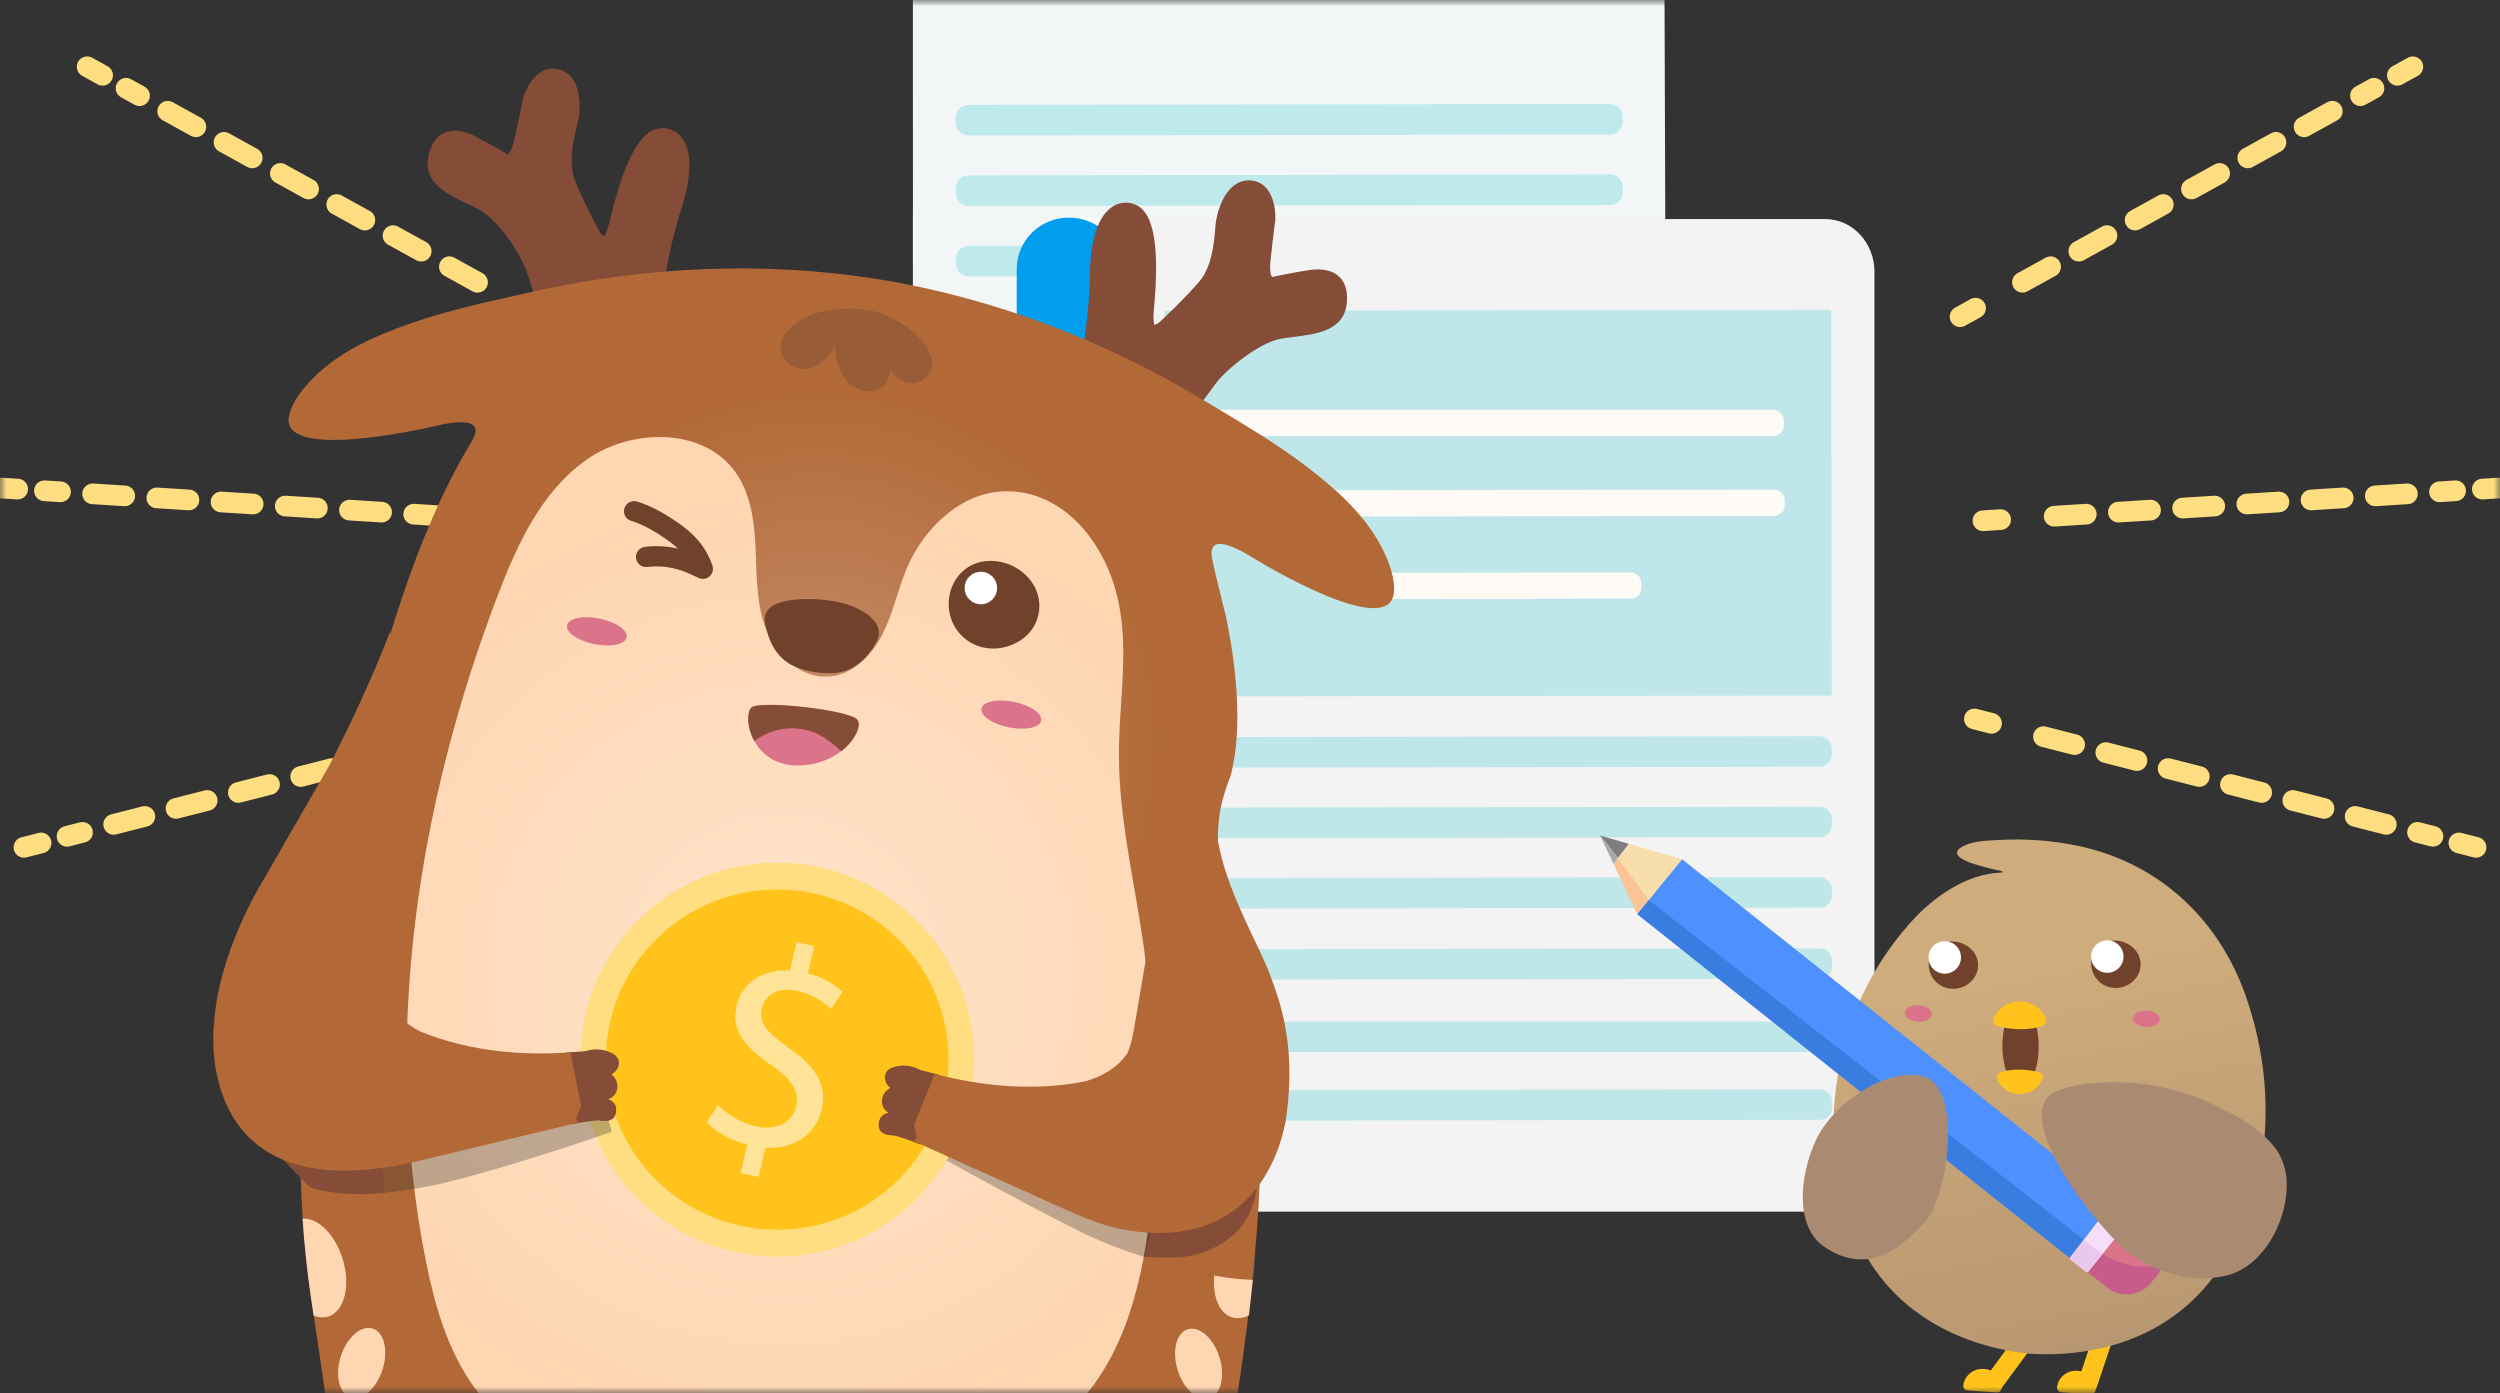 <svg xmlns="http://www.w3.org/2000/svg" xmlns:xlink="http://www.w3.org/1999/xlink" width="192" height="107" viewBox="0 0 192 107">
    <rect x="0" y="0" width="192" height="107" fill="#333333" stroke="none"/>
    <defs>
        <radialGradient id="prpyviz8vc" cx="48.268%" cy="30.281%" r="50.578%" fx="48.268%" fy="30.281%" gradientTransform="matrix(1 0 0 .706 0 .089)">
            <stop offset="8%" stop-color="#C48B65"/>
            <stop offset="61%" stop-color="#B26937"/>
        </radialGradient>
        <radialGradient id="nlq18er67d" cx="51.505%" cy="49.998%" r="62.472%" fx="51.505%" fy="49.998%" gradientTransform="matrix(1 0 0 .702 0 .15)">
            <stop offset="0%" stop-color="#FFE4CB"/>
            <stop offset="100%" stop-color="#FFD6B2"/>
        </radialGradient>
        <linearGradient id="wbgbn7bu0e" x1="45.432%" x2="59.38%" y1="26.04%" y2="108.936%">
            <stop offset="0%" stop-color="#CEAC7C"/>
            <stop offset="66%" stop-color="#BE9B72"/>
            <stop offset="83%" stop-color="#BB9972"/>
            <stop offset="94%" stop-color="#B29272"/>
            <stop offset="100%" stop-color="#AA8B72"/>
        </linearGradient>
        <path id="i7d6xhpp6a" d="M0 0H192V107H0z"/>
    </defs>
    <g fill="none" fill-rule="evenodd">
        <g>
            <g>
                <g transform="translate(-323 -125) translate(49 53) translate(274 72)">
                    <mask id="s98mx48i0b" fill="#fff">
                        <use xlink:href="#i7d6xhpp6a"/>
                    </mask>
                    <g mask="url(#s98mx48i0b)">
                        <path stroke="#FFDE82" stroke-linecap="round" stroke-linejoin="round" stroke-width="1.587" d="M41.465 24.323L40.277 23.666"/>
                        <path stroke="#FFDE82" stroke-dasharray="2.471" stroke-linecap="round" stroke-linejoin="round" stroke-width="1.587" d="M36.676 21.679L9.681 6.778"/>
                        <path stroke="#FFDE82" stroke-linecap="round" stroke-linejoin="round" stroke-width="1.587" d="M7.881 5.783L6.693 5.128M39.708 39.992L38.35 39.906"/>
                        <path stroke="#FFDE82" stroke-dasharray="2.471" stroke-linecap="round" stroke-linejoin="round" stroke-width="1.587" d="M34.239 39.645L3.412 37.692"/>
                        <path stroke="#FFDE82" stroke-linecap="round" stroke-linejoin="round" stroke-width="1.587" d="M1.356 37.561L0 37.476M40.367 55.215L39.05 55.552"/>
                        <path stroke="#FFDE82" stroke-dasharray="2.471" stroke-linecap="round" stroke-linejoin="round" stroke-width="1.587" d="M35.062 56.574L5.149 64.229"/>
                        <path stroke="#FFDE82" stroke-linecap="round" stroke-linejoin="round" stroke-width="1.587" d="M3.156 64.738L1.839 65.075M150.535 24.323L151.723 23.666"/>
                        <path stroke="#FFDE82" stroke-dasharray="2.471" stroke-linecap="round" stroke-linejoin="round" stroke-width="1.587" d="M155.324 21.679L182.319 6.778"/>
                        <path stroke="#FFDE82" stroke-linecap="round" stroke-linejoin="round" stroke-width="1.587" d="M184.119 5.783L185.307 5.128M152.292 39.992L153.65 39.906"/>
                        <path stroke="#FFDE82" stroke-dasharray="2.471" stroke-linecap="round" stroke-linejoin="round" stroke-width="1.587" d="M157.761 39.645L188.588 37.692"/>
                        <path stroke="#FFDE82" stroke-linecap="round" stroke-linejoin="round" stroke-width="1.587" d="M190.642 37.561L192 37.476M151.633 55.215L152.95 55.552"/>
                        <path stroke="#FFDE82" stroke-dasharray="2.471" stroke-linecap="round" stroke-linejoin="round" stroke-width="1.587" d="M156.938 56.574L186.851 64.229"/>
                        <path stroke="#FFDE82" stroke-linecap="round" stroke-linejoin="round" stroke-width="1.587" d="M188.844 64.738L190.161 65.075"/>
                        <g fill-rule="nonzero" transform="translate(16.38)">
                            <rect width="7.935" height="29.143" x="53.731" y="14.082" fill="#F2F6F7" rx="2.417" transform="rotate(-180 57.699 28.654)"/>
                            <path fill="#F2F6F7" d="M57.699 43.227h8.132c1.22 0 2.209-.98 2.209-2.191v-23.39h-9.872l-.47 25.581z"/>
                            <path fill="#F2F6F7" d="M53.736 29.231L111.554 29.231 111.456 0 53.729 0z"/>
                            <g fill="#39C8D0" opacity=".28">
                                <path d="M.97.035h49.268c.535 0 .968.434.968.969v.41c0 .535-.433.969-.968.969H.97c-.535 0-.968-.434-.968-.969v-.41C.002.468.435.034.97.034z" transform="translate(57.03 7.985) rotate(-.08 25.604 1.21)"/>
                                <path d="M.977 5.447h49.269c.534 0 .968.434.968.969v.41c0 .535-.434.969-.968.969H.977c-.534 0-.968-.434-.968-.969v-.41c0-.535.434-.969.968-.969z" transform="translate(57.03 7.985) rotate(-.08 25.612 6.621)"/>
                                <path d="M.985 10.861h49.268c.535 0 .968.434.968.969v.41c0 .535-.433.969-.968.969H.985c-.535 0-.968-.434-.968-.969v-.41c0-.535.433-.969.968-.969z" transform="translate(57.03 7.985) rotate(-.08 25.62 12.035)"/>
                            </g>
                            <path fill="#FFF" d="M65.868 16.74L71.406 23.54 70.01 16.74z"/>
                            <path fill="#009EED" d="M65.72 45.858c1.057.008 2.074-.402 2.827-1.138.753-.736 1.18-1.74 1.188-2.789v-21.29c-.007-1.049-.435-2.052-1.188-2.788-.753-.737-1.77-1.146-2.827-1.138-2.202-.016-4 1.741-4.017 3.927v21.29c.017 2.184 1.815 3.942 4.017 3.926z"/>
                            <path fill="#F3F3F3" d="M69.887 93.057h57.691V20.873c0-2.234-1.693-4.05-3.781-4.05H69.806l.081 76.234z"/>
                            <path fill="#009EED" d="M65.498 43.407L68.792 43.385 68.586 41.238z"/>
                            <path fill="#39C8D0" fill-opacity=".28" d="M73.071 23.831L124.275 23.831 124.276 53.456 73.071 53.455z" transform="rotate(-.08 98.673 38.643)"/>
                            <rect width="44.02" height="2.018" x="76.603" y="31.47" fill="#FEFAF6" rx=".832"/>
                            <path fill="#FEFAF6" d="M77.494 37.634h42.356c.46 0 .832.373.832.832v.355c0 .46-.373.832-.832.832H77.494c-.46 0-.832-.373-.832-.833v-.354c0-.46.372-.832.832-.832z" transform="rotate(-.08 98.672 38.643)"/>
                            <path fill="#FEFAF6" d="M88.517 43.975h20.33c.46 0 .832.373.832.833v.354c0 .46-.372.832-.832.832h-20.33c-.46 0-.832-.373-.832-.832v-.355c0-.46.373-.832.832-.832z" transform="rotate(-.08 98.682 44.985)"/>
                            <g fill="#39C8D0" opacity=".28">
                                <path d="M.97.035h49.268c.535 0 .968.434.968.969v.41c0 .535-.433.969-.968.969H.97c-.535 0-.968-.434-.968-.969v-.41C.002.468.435.034.97.034z" transform="translate(73.096 56.539) rotate(-.08 25.604 1.21)"/>
                                <path d="M.977 5.45h49.269c.534 0 .968.433.968.968v.41c0 .536-.434.969-.968.969H.977c-.534 0-.968-.434-.968-.969v-.41c0-.535.434-.969.968-.969z" transform="translate(73.096 56.539) rotate(-.08 25.612 6.623)"/>
                                <path d="M.985 10.861h49.268c.535 0 .968.434.968.969v.41c0 .535-.433.969-.968.969H.985c-.535 0-.968-.434-.968-.969v-.41c0-.535.433-.969.968-.969z" transform="translate(73.096 56.539) rotate(-.08 25.62 12.035)"/>
                            </g>
                            <g fill="#39C8D0" opacity=".28" transform="translate(73.01 72.83)">
                                <path d="M1.08.035h49.268c.535 0 .968.434.968.969v.41c0 .535-.433.969-.968.969H1.08c-.535 0-.968-.434-.969-.969v-.41c0-.535.434-.969.969-.969z" transform="rotate(-.08 25.714 1.21)"/>
                                <rect width="51.205" height="2.347" y="5.629" rx=".968"/>
                                <path d="M1.095 10.861h49.268c.535 0 .968.434.968.969v.41c0 .535-.433.969-.968.969H1.095c-.535 0-.968-.434-.968-.969v-.41c0-.535.433-.969.968-.969z" transform="rotate(-.08 25.729 12.035)"/>
                            </g>
                            <path fill="#854C37" d="M35.909 10.488c-.422-.497-1.08-.733-1.726-.618-1.444.225-2.677 2.587-3.77 7.239-.165.71-.335.972-.41 1.06-.126-.1-.233-.222-.315-.36-.05-.093-1.238-2.271-1.894-3.891-.564-1.393-.108-3.245.136-4.242l.062-.252c.174-.738.304-2.25-.325-3.252-.26-.438-.692-.749-1.192-.86-1.5-.332-2.403 1.254-2.696 2.251-.008.024-.014.05-.018.074 0 0-.122.732-.637 3.065-.227 1.006-.506 1.141-.506 1.141-.034-.004-.067-.017-.095-.038-.031-.027-.064-.05-.1-.072-.013 0-1.299-.754-2.328-1.276-.932-.473-1.732-.556-2.378-.243-.646.313-1.02.914-1.206 1.84-.406 1.992 1.491 2.892 3.01 3.608.35.164.68.322.975.484 1.435.792 3.231 3.528 3.641 4.894.454 1.487 2.107 6.139 2.177 6.337.076.212.263.367.487.402.103.016.208.007.306-.027.18-.063.319-.204.38-.382l5.406-1.067c.095.109.225.18.368.203.338.054.657-.175.712-.511.031-.191.072-.495.127-.889.258-1.895.8-5.837 1.83-9.019.856-2.646.85-4.584-.021-5.599zM87.039 23.385c.118-.939-.07-1.652-.558-2.127-.488-.475-1.301-.675-2.335-.513-1.145.173-2.6.48-2.612.482-.038.007-.075.019-.111.033-.037.01-.075.01-.111 0 0 0-.227-.225-.118-1.24.254-2.378.367-3.103.37-3.107.002-.026.002-.051 0-.077.04-1.035-.302-2.826-1.846-2.977-.51-.05-1.019.114-1.404.45-.906.75-1.274 2.228-1.342 2.984 0 .079-.013.164-.022.259-.084 1.022-.24 2.925-1.22 4.066-1.107 1.299-2.832 2.912-3.022 3.088-.124.11-.268.196-.424.254-.043-.108-.12-.41-.052-1.125.453-4.757.024-7.39-1.277-8.05-.574-.314-1.275-.295-1.832.048-1.15.688-1.773 2.525-1.8 5.304-.034 3.344-.775 7.252-1.134 9.136-.072.387-.129.675-.16.88-.039.235.063.472.262.606.198.135.457.144.665.024l4.79 2.7c0 .264.17.498.42.583.252.084.53 0 .691-.21.13-.164 3.174-4.05 4.081-5.33.826-1.168 3.401-3.202 5.013-3.504.333-.06.694-.106 1.077-.153 1.675-.21 3.754-.468 4.01-2.484z"/>
                            <path fill="url(#prpyviz8vc)" d="M89.832 42.233c-1.256-2.55-3.444-4.53-5.668-6.25-2.567-1.984-5.383-3.61-8.162-5.28-7.586-4.562-16.068-7.809-24.84-9.249l-.095-.014-.095-.015c-8.779-1.382-17.861-.957-26.51.994-3.174.714-6.348 1.377-9.423 2.458-2.655.933-5.36 2.126-7.364 4.154-.761.771-1.587 1.766-1.84 2.837-.878 3.567 10.039 1.125 11.208.85 2.619-.62 3.666-.258 2.803 1.182-4.585 7.637-6.716 16.258-9.053 24.753-1.907 6.873-3.17 13.907-3.773 21.01-.549 6.61-.476 13.29.476 19.861 3.594 24.785 4.843 30.986 4.843 30.986s.277 11.252 6.072 10.275c0 0 4.643.304 6.076-4.831 0 0 1.723-12.206 19.219-12.08 0 0 11.252-1.888 17.185 7.721 0 0 2.494 4.028 3.122 6.197.628 2.17 2.65 2.878 5.307 2.989 0 0 3.914 1.165 5.215-4.897l-.138.034s1.244-12.613 2.884-20.865c1.639-8.251 3.865-23.708 2.927-31.503-.572-4.753-1.884-11.902-2.82-16.749-.303-1.566-.31-3.175-.021-4.743.183-.836.435-1.655.755-2.449 1.054-3.886.31-9.064-.324-12.151-.354-1.474-.737-2.943-1.064-4.42-.363-1.638.744-1.654 3.034-.245 1.02.63 10.603 6.364 10.905 2.7.093-1.089-.363-2.29-.841-3.26z"/>
                            <path fill="#854C37" d="M75.798 93.957l4.376-2.925c-.039.801-.599 2.64-1.522 3.522-1.121 1.091-2.574 1.785-4.133 1.975-1.12.151-3.305-.036-3.305-.036s.05-.922.226-2.236l4.358-.3z"/>
                            <ellipse cx="75.67" cy="104.731" fill="#FFD6B2" rx="1.679" ry="2.77" transform="rotate(-17.54 75.67 104.731)"/>
                            <path fill="#FFD6B2" d="M12.237 102.031c-.887-.277-1.98.675-2.444 2.136-.465 1.46-.123 2.862.762 3.15.884.288 1.979-.675 2.444-2.135.464-1.46.122-2.876-.762-3.15zM8.623 101.158c.062-.01.123-.023.184-.04 1.253-.374 1.766-2.347 1.133-4.413-.222-.765-.602-1.475-1.115-2.086-.594-.687-1.304-1.076-1.968-1.026.134 1.983.342 3.959.623 5.927l.227 1.514c.288.124.605.166.916.124z"/>
                            <ellipse cx="29.234" cy="50.351" fill="#DB748A" rx="1" ry="2.475" transform="rotate(-80.8 29.234 50.351)"/>
                            <path fill="#985C37" d="M55.203 27.714v-.056c-.16-.776-.662-1.422-1.24-1.944-.682-.64-1.47-1.157-2.329-1.528-.924-.36-1.914-.525-2.906-.484-.555.015-1.107.071-1.653.169-.422.07-.835.184-1.231.342-.365.152-.712.342-1.034.57-.8.548-1.494 1.38-1.134 2.405.335.874 1.295 1.342 2.197 1.07.787-.294 1.434-.87 1.814-1.615l.08.016c.01.61.14 1.212.387 1.77.245.648.743 1.17 1.38 1.45.242.093.497.148.756.162 1.734 0 1.686-1.63 1.686-1.63s.71 1.126 1.937.986c.184-.037.36-.104.523-.198.535-.295.838-.881.767-1.485z"/>
                            <ellipse cx="63.207" cy="55.809" fill="#DB748A" rx="1" ry="2.475" transform="rotate(-80.8 63.207 55.81)"/>
                            <path fill="url(#nlq18er67d)" d="M70.128 64.56c-.384-2.55-.651-5.108-.558-7.69.113-3.969.832-7.922-.358-11.85-1.109-3.663-4.009-7.213-8.144-7.292-3.498-.068-6.496 2.763-7.829 5.974-.68 1.652-1.045 3.432-1.854 5.027-.81 1.596-2.231 3.052-4.022 3.225-2.109.202-4.018-1.476-4.83-3.418-.811-1.942-.793-4.111-.877-6.21-.084-2.1-.322-4.308-1.533-6.034-2.434-3.468-7.966-3.438-11.444-.997-3.478 2.442-5.346 6.526-6.852 10.48-6.158 16.168-8.883 33.931-5.534 50.896.68 3.472 1.66 6.976 3.739 9.858 2.416 3.347 6.148 5.565 10.055 6.95 6.423 2.279 13.45 2.504 20.162 1.408 4.375-.713 8.79-2.084 12.546-4.363h-.147c.284-.13.558-.273.825-.423.913-.592 1.783-1.247 2.603-1.96 4.063-4.006 5.38-10.142 5.947-15.59.635-6.112.317-12.314-.38-18.405-.368-3.202-1.035-6.386-1.515-9.586z"/>
                            <path fill="#292929" d="M67.613 95.08c-2.22-.965-12.47-6.505-14.127-7.599l2.775-.954.882-1.163 4.696 1.14 10.476 3.99.427.162c-.227 1.917-.862 4.447-1.245 5.876-1.321-.41-2.618-.895-3.884-1.452z" opacity=".3"/>
                            <path fill="#854C37" d="M58.857 72.679v0z"/>
                            <path fill="#FFD6B2" d="M79.824 98.291c-.99-.027-1.976-.138-2.947-.333-.154 1.575.372 2.926 1.38 3.218.06.018.122.031.184.04.378.052.762-.02 1.095-.202.096-.78.182-1.575.263-2.347.1-.968.19-1.935.268-2.903-.074.836-.155 1.678-.243 2.527z"/>
                            <circle cx="43.311" cy="81.379" r="15.129" fill="#FFDE82" transform="rotate(-45 43.31 81.38)"/>
                            <ellipse cx="43.311" cy="81.378" fill="#FFC31B" rx="13.161" ry="13.063"/>
                            <path fill="#FFE498" d="M40.502 90.091l.51-2.185c-1.26-.31-2.478-1.001-3.115-1.717l.862-1.33c.795.816 1.81 1.387 2.922 1.645 1.549.354 2.8-.292 3.088-1.528.277-1.188-.404-2.12-1.866-3.139-2.022-1.375-3.163-2.684-2.72-4.568.417-1.8 2.022-2.864 4.103-2.73l.508-2.184 1.36.31-.487 2.098c.992.236 1.907.721 2.657 1.408l-.877 1.303c-.717-.681-1.608-1.154-2.576-1.366-1.68-.385-2.544.466-2.743 1.332-.263 1.125.412 1.873 2.129 3.085 2.04 1.425 2.906 2.809 2.457 4.726-.397 1.71-1.97 3.036-4.307 2.89l-.524 2.25-1.38-.3z"/>
                            <path fill="#854C37" d="M12.171 91.68h.134v-.032.032c.265-.014.54-.036.823-.06-.109-1.477-.25-4.02-.104-5.944l-.887.16-1.98.353-5.148 2.476c.78.864 1.586 1.705 2.417 2.522 1.09.36 2.612.596 4.745.493z"/>
                            <path fill="#292929" d="M29.991 84.67l-.648-1.305-4.827.248-11.043 1.976-.454.078c-.145 1.924 0 4.467.104 5.943.05 0 .1 0 .152-.013.27-.03.549-.061.832-.097.124-.029.25-.046.377-.052.875-.124 1.795-.288 2.74-.481 4.517-1.04 11.625-3.414 13.377-4.05l-.61-2.247z" opacity=".3"/>
                            <path fill="#854C37" d="M29.996 80.654l-2.895.17c.667 1.762.814 3.677.424 5.518.972-.186 1.956-.335 2.947-.479l-.453-1.67-.023-3.54z"/>
                            <path fill="#854C37" d="M30.932 85.069c-.056-.462-.578-.655-.578-.655.455-.16.737-.612.68-1.087-.034-.325-.202-.621-.464-.82.347-.163.574-.504.589-.886-.027-.396-.279-.745-1.156-.963-.559-.124-1.142-.065-1.664.167l-.293 3.49.476 1.33-.492.247.826.225c.23-.046.465-.07.7-.07l.388.037c.911.08 1.045-.556.988-1.015z"/>
                            <path fill="#B26937" d="M28.25 84.96l-.81-4.081-.29-.02v-.019c-3.137.203-7.28 0-11.254-1.622-1.279-.675-2.267-1.575-2.72-2.752-.113-.613-.156-1.236-.127-1.859l.54-26.141c-1.815 4.856-4.683 10.329-4.683 10.329l-5.27 9.154S.385 73.228.052 78.655c-.057.496-1.202 11.8 10.883 11.232 1.65-.093 3.289-.34 4.892-.74l9.042-2.175 3.174-.765c-.07-.107-.133-.218-.188-.333l.394-.913z"/>
                            <path fill="#70422B" d="M48.38 46.328c-.595-.147-1.201-.244-1.813-.29-.581-.047-1.165-.047-1.746 0-1.002.077-2.65.383-2.455 1.753.247 1.35.775 2.552 1.965 3.234l.093.047c.273.144.561.257.86.337.605.186 1.234.285 1.868.295 1.777.065 2.88-.9 3.68-2.22l.04-.07.018-.034c.946-1.62-1.256-2.725-2.51-3.052zM62.034 49.15c.932-.613 1.467-1.67 1.405-2.779-.1-2.003-2.085-3.443-4.022-3.285-2.947.243-3.929 3.983-1.782 5.882 1.281 1.132 3.134 1.05 4.399.182z"/>
                            <circle cx="58.95" cy="45.16" r="1" fill="#FFF" stroke="#FFF" stroke-width=".5"/>
                            <path fill="#70422B" d="M37.457 44.45c-.079-.014-.155-.04-.226-.077 0 0-.345-.182-.823-.38-.962-.42-2.019-.575-3.061-.45-.277.036-.553-.077-.723-.297-.17-.22-.21-.513-.103-.77.106-.256.342-.436.62-.473.852-.11 1.717-.064 2.552.135-.206-.196-.426-.379-.657-.546-1.102-.797-2.077-1.326-2.895-1.576-.283-.066-.506-.283-.578-.563-.072-.28.019-.577.235-.77.217-.193.523-.25.796-.15 1 .304 2.097.9 3.358 1.8 1.201.87 2.004 1.92 2.387 3.12.083.26.022.543-.16.748-.182.204-.459.298-.729.248h.007z"/>
                            <ellipse cx="29.457" cy="48.485" fill="#DB748A" rx="1" ry="2.337" transform="rotate(-78.56 29.457 48.485)"/>
                            <ellipse cx="61.289" cy="54.88" fill="#DB748A" rx="1" ry="2.337" transform="rotate(-78.56 61.29 54.88)"/>
                            <path fill="#DB748A" d="M41.302 54.35c.522-.618 7.616.167 8.162.92.547.755-1.242 3.57-4.659 3.518-3.416-.052-4.18-3.634-3.503-4.438z"/>
                            <path fill="#854C37" d="M46.385 56.35c.678.358 1.297.813 1.84 1.351 1.101-.86 1.564-1.978 1.246-2.414-.553-.754-7.647-1.54-8.162-.92-.344.407-.315 1.53.245 2.544 1.384-1.056 3.24-1.271 4.831-.56zM52.92 81.837l2.81.705c-.986 1.608-1.491 3.461-1.455 5.344-.92-.367-1.859-.695-2.8-1.017l.762-1.555.683-3.477z"/>
                            <path fill="#854C37" d="M51.17 85.996c.14-.45.68-.536.68-.536-.414-.243-.602-.739-.454-1.192.094-.313.314-.572.608-.718-.31-.226-.468-.604-.41-.981.099-.385.414-.675 1.316-.732.572-.017 1.134.149 1.603.473l-.37 3.483-.718 1.218.435.335-.852.07c-.22-.089-.447-.155-.68-.198l-.39-.039c-.9-.092-.918-.74-.769-1.183z"/>
                            <path fill="#B26937" d="M53.822 86.39l1.56-3.866.288.033v-.018c3.045.781 7.15 1.35 11.36.495 1.386-.425 2.515-1.125 3.202-2.196.225-.58.384-1.184.476-1.8l4.394-25.779c.866 5.106 1.426 8.576 2.215 12.1.789 3.524 2.988 7.268 3.775 9.338.786 2.07 2.04 5.351 1.36 10.736-.038.5-1.24 11.027-12.549 9.001-1.417-.252-2.947-.864-4.668-1.638l-8.47-3.812-2.982-1.35c.089-.092.171-.189.247-.29l-.208-.954z"/>
                            <path fill="#FFC31B" d="M136.454 106.856c-.054-.019-.105-.044-.154-.075-.163-.098-.277-.26-.314-.445-.037-.186.006-.379.12-.531l3.015-4.1c.247-.324.704-.405 1.05-.187.162.098.276.26.314.444.037.185-.005.378-.117.53l-3.016 4.103c-.21.272-.573.377-.898.26z"/>
                            <path fill="#FFC31B" d="M135.983 105.139c-.79-.072-1.492.493-1.587 1.273-.005.096.029.19.094.26.065.071.156.113.253.116l2.199.149c.202.018.382-.125.408-.324.02-.377-.115-.745-.372-1.022s-.616-.44-.995-.452zM143.86 107.065c.339.03.656-.169.775-.486l1.587-4.726c.057-.182.036-.38-.058-.547-.094-.167-.252-.289-.439-.337-.386-.122-.801.075-.948.45l-1.587 4.726c-.057.182-.036.38.058.546.094.167.253.288.439.336.056.019.113.032.172.038z"/>
                            <path fill="#FFC31B" d="M143.186 105.283c-.79-.083-1.5.483-1.587 1.267-.005.096.03.19.095.26.066.071.157.114.254.118l2.2.157c.201.021.382-.123.405-.324.032-.782-.58-1.443-1.367-1.478z"/>
                            <path fill="url(#wbgbn7bu0e)" d="M155.875 75.899c-2.133-5.533-6.575-9.604-12.483-10.898-2.095-.455-4.244-.618-6.384-.484-.907.056-1.893.065-2.707.52-.968.538.12 1.037.714 1.249.742.246 1.5.445 2.267.596 0 0 .351.113-.011.135-2.596.081-5.129 1.861-6.782 3.68-1.991 2.18-3.54 4.72-4.563 7.481-1.996 5.586-2.14 11.796.473 17.246 2.338 4.879 6.838 7.586 12.112 8.419.326.051.655.092.988.123h.075c.333.026.664.04.993.04 5.34.035 10.225-1.905 13.336-6.338 4.34-6.182 4.627-14.327 2.154-21.283-.066-.16-.12-.324-.182-.486z"/>
                            <path fill="#DB748A" d="M131.981 77.915c.03-.349-.41-.675-.981-.715-.572-.04-1.06.2-1.089.549-.03.348.413.675.984.715.572.04 1.064-.2 1.086-.549zM149.493 78.322c.03-.348-.41-.675-.984-.715-.573-.04-1.056.198-1.086.549-.03.351.413.675.984.713.571.039 1.059-.198 1.086-.547z"/>
                            <ellipse cx="138.797" cy="80.339" fill="#70422B" rx="1.392" ry="3.182" transform="rotate(-.3 138.797 80.34)"/>
                            <path fill="#FFC31B" d="M140.374 78.836c.176-.05.312-.19.359-.365.033-.186-.014-.377-.13-.527-.233-.378-.577-.676-.986-.855-.278-.121-.58-.182-.884-.18-.43.003-.851.131-1.208.37-.352.238-.724.607-.808 1.037-.051.195.056.396.248.463.228.083.465.139.707.167.249.044.5.073.753.088.567.038 1.137-.007 1.691-.133.054-.01.107-.022.159-.038h.018l.081-.027zM137.31 82.335c-.155.044-.274.165-.314.32-.03.162.013.33.116.46.273.44.715.751 1.225.86.509.107 1.04.003 1.47-.288.339-.203.59-.524.704-.9.015-.076.007-.154-.023-.225-.043-.079-.112-.14-.195-.173-.202-.078-.412-.132-.626-.16-.217-.039-.437-.065-.657-.077-.496-.031-.995.01-1.479.122-.047.008-.094.019-.14.034h-.016l-.066.027z"/>
                            <path fill="#70422B" d="M135.03 75.343c.43-.423.603-1.04.454-1.622-.26-1.056-1.467-1.623-2.48-1.35-1.55.43-1.682 2.52-.343 3.314.776.44 1.753.299 2.37-.342z"/>
                            <circle cx="132.977" cy="73.532" r="1" fill="#FFF" stroke="#FFF" stroke-width=".5"/>
                            <path fill="#70422B" d="M147.514 75.278c.43-.423.602-1.04.453-1.623-.26-1.055-1.467-1.622-2.48-1.35-1.55.43-1.682 2.52-.342 3.315.775.44 1.752.299 2.369-.342z"/>
                            <circle cx="145.46" cy="73.466" r="1" fill="#FFF" stroke="#FFF" stroke-width=".5"/>
                            <path fill="#4F90FF" d="M112.8 65.987l-3.443 4.212 33.652 26.756c1.156-1.373 2.267-2.813 3.457-4.202l-33.665-26.766z"/>
                            <path fill="#DB748A" d="M149.74 96.955c.166-.852-.157-1.724-.839-2.266l-2.432-1.936c-.823.952-1.6 1.931-2.38 2.892 1.62 1.21 3.84 2.126 5.651 1.31z"/>
                            <path fill="#C75C8A" d="M148.804 98.539l.453-.547c.247-.3.416-.657.49-1.037-1.814.816-4.031-.093-5.654-1.31-.356.45-.714.88-1.077 1.31l2.448 1.948c1.026.807 2.515.645 3.34-.364z"/>
                            <path fill="#3A7DE1" d="M144.122 95.602L144.138 95.582 110.237 69.123 109.357 70.199 143.009 96.955z"/>
                            <path fill="#7E7E7E" d="M108.718 64.807l-2.206-.639.022.05c.476.547.907 1.11 1.347 1.68.277-.364.555-.728.837-1.09z"/>
                            <path fill="#A9A9A9" d="M107.881 65.899c-.429-.572-.87-1.125-1.347-1.681l1.007 2.129.34-.448z"/>
                            <path fill="#F7DEAA" d="M112.8 65.987l-4.08-1.18c-.281.36-.56.724-.837 1.092.803 1.066 1.553 2.158 2.356 3.224l2.562-3.136z"/>
                            <path fill="#FCC495" d="M107.881 65.899l-.34.45 1.814 3.852.88-1.075c-.801-1.074-1.551-2.16-2.354-3.227z"/>
                            <path fill="#F6DEF8" d="M147.319 93.543l-3.306 4.102c-.022.03-.056.048-.092.052-.037.004-.074-.006-.103-.03l-1.165-.928c-.06-.046-.07-.13-.025-.19l3.206-4.18c.023-.03.057-.05.095-.053.037-.005.075.006.104.03l1.263 1.004c.06.047.07.133.023.193z"/>
                            <path fill="#EAC7ED" d="M143.657 95.206l-1.029 1.35c-.046.06-.034.144.025.19l1.165.929c.03.022.066.033.103.029.036-.005.07-.023.092-.052l1.068-1.325-1.424-1.12z"/>
                            <path fill="#AA8B72" d="M158.959 89.308c-.193-.506-.73-2.421-5.695-4.647-5.267-2.362-10.643-1.555-12.017-.69-2.58 1.615 1.36 7.779 5.054 11.534 1.875 1.904 5.25 3.14 8.232 2.476 3.59-.815 5.46-5.941 4.426-8.673zM123.049 87.63c1.321-2.926 5.593-5.768 8.352-4.94 2.913.873 1.886 9.071.088 11.119-2.754 3.15-5.24 3.656-7.765 1.944-2.272-1.544-1.9-5.423-.675-8.123z"/>
                        </g>
                    </g>
                </g>
            </g>
        </g>
    </g>
</svg>
